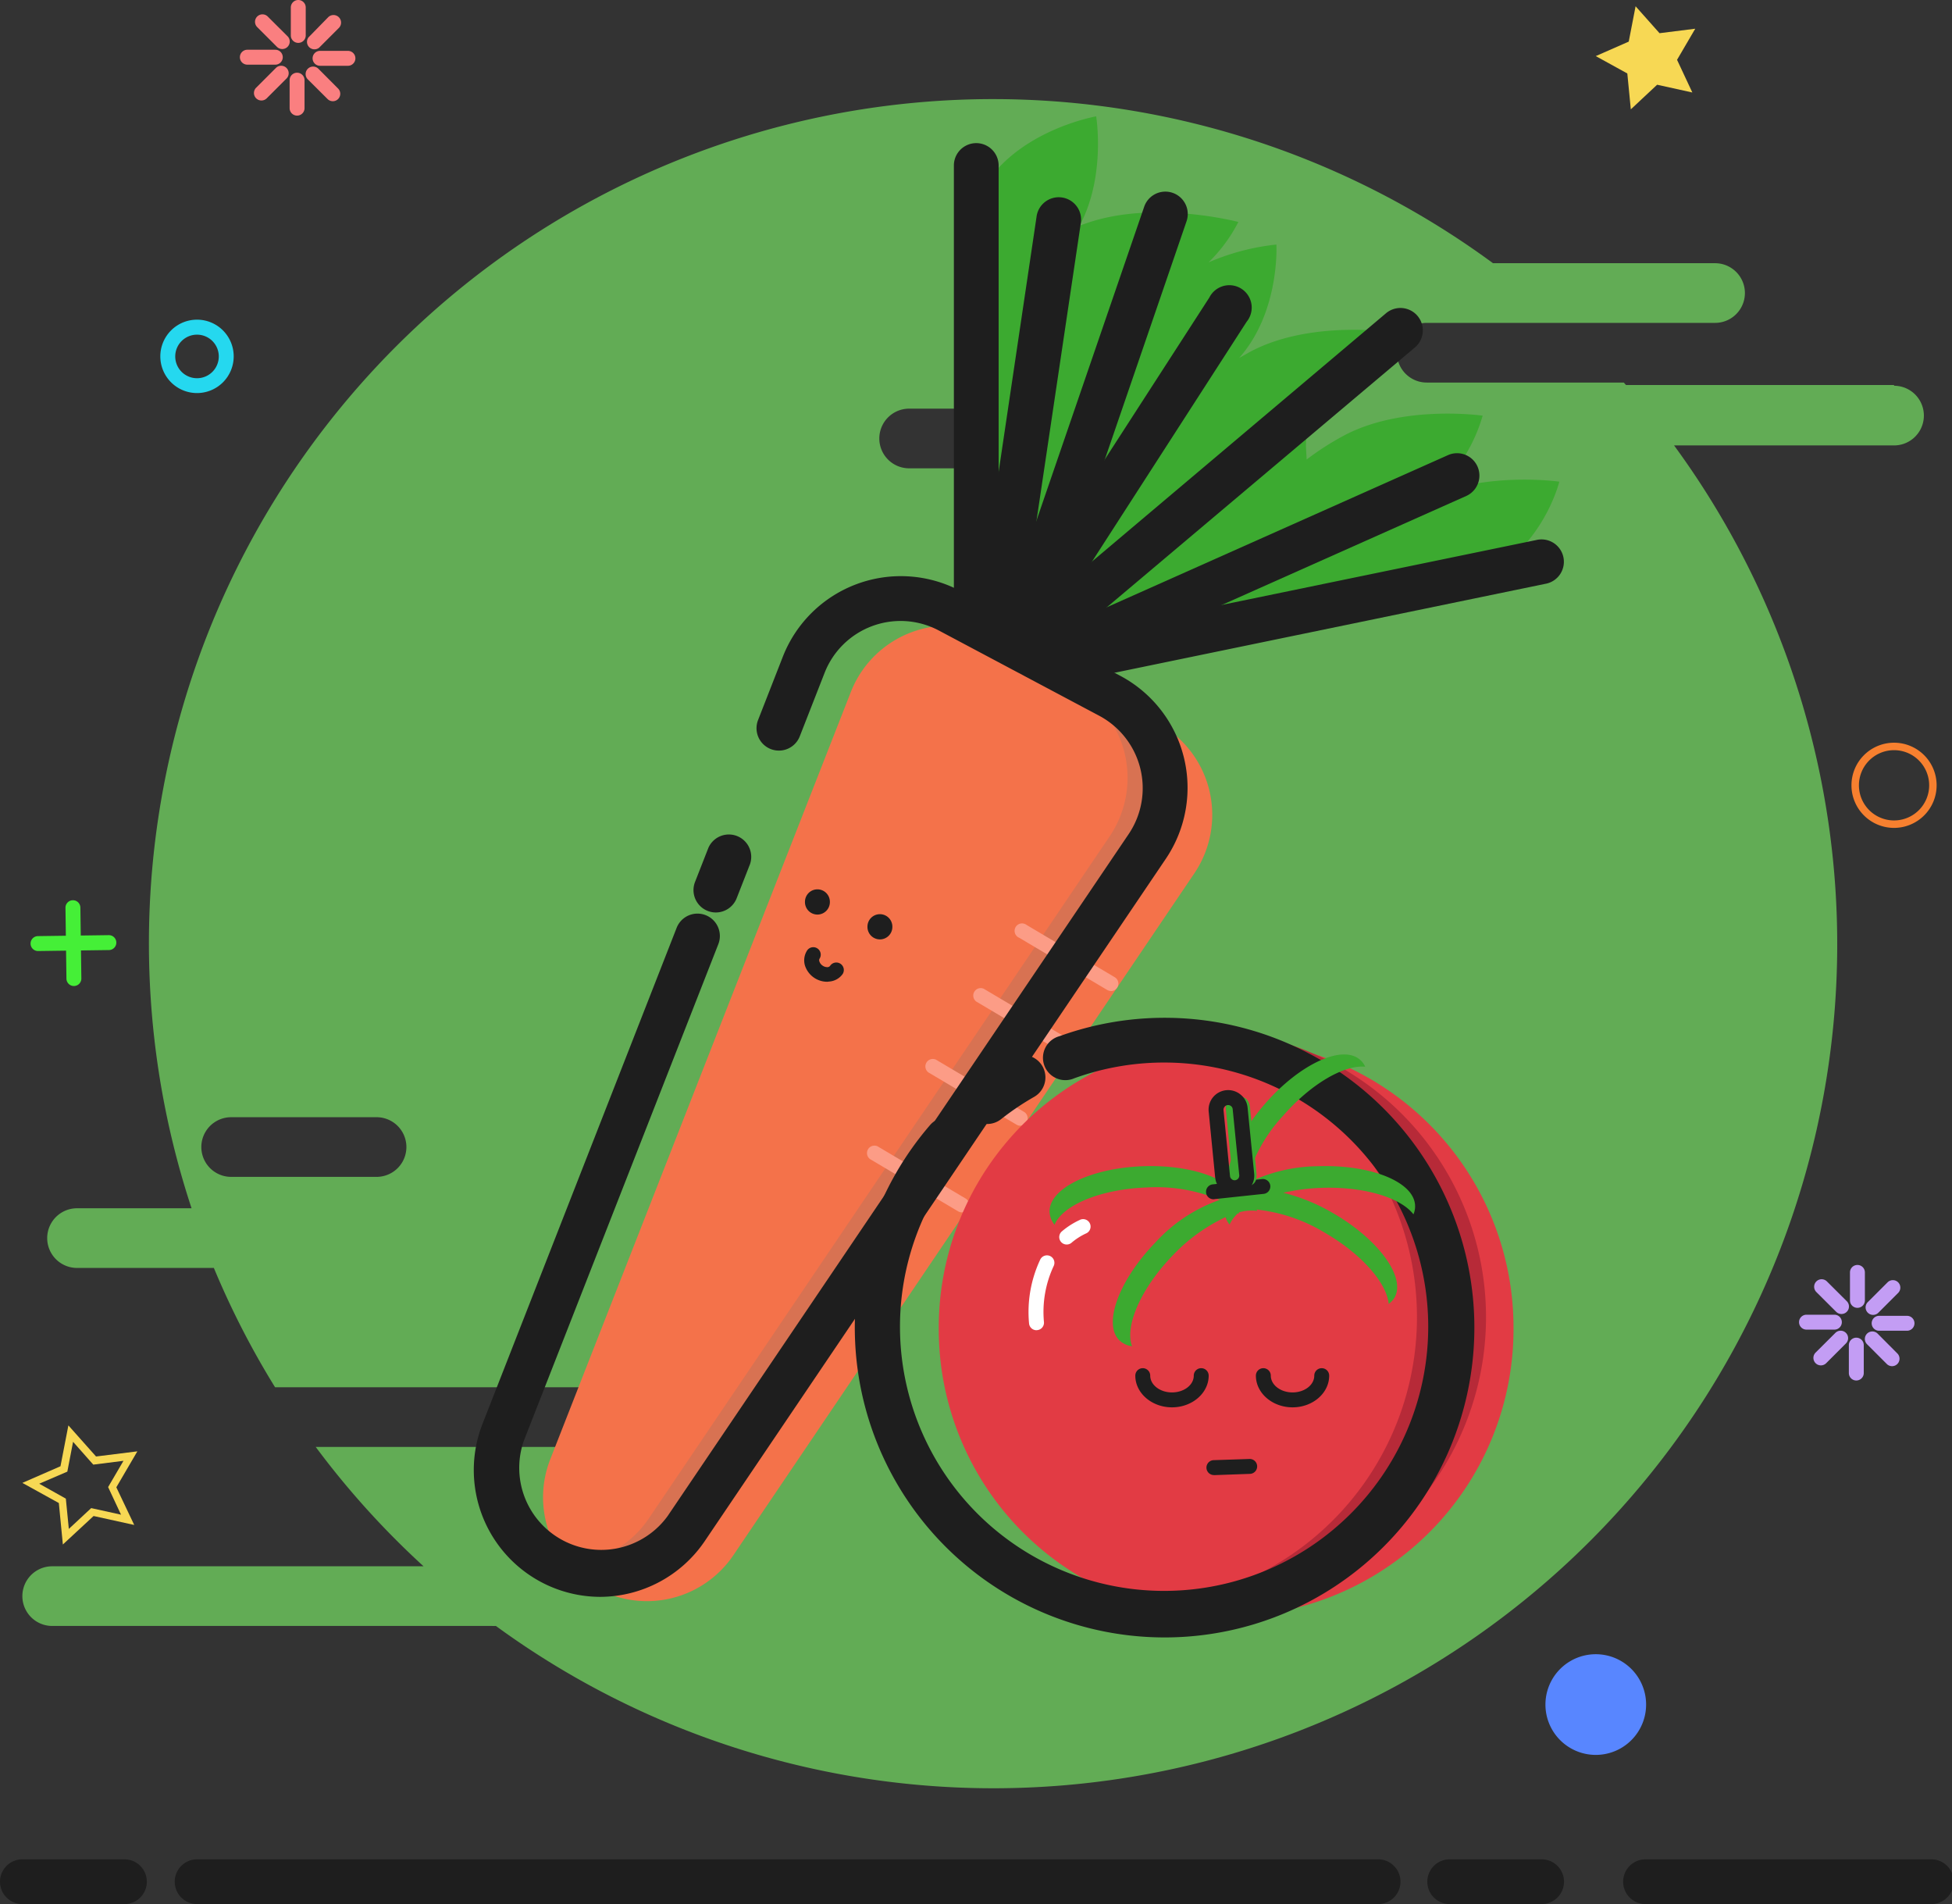 <?xml version="1.0" standalone="no"?><!DOCTYPE svg PUBLIC "-//W3C//DTD SVG 1.1//EN" "http://www.w3.org/Graphics/SVG/1.1/DTD/svg11.dtd"><svg t="1584236106649" class="icon" viewBox="0 0 1050 1024" version="1.1" xmlns="http://www.w3.org/2000/svg" p-id="60513" xmlns:xlink="http://www.w3.org/1999/xlink" width="205.078" height="200"><rect x="0" y="0" width="1050" height="1024" fill="#333333" stroke="none"/><defs><style type="text/css"></style></defs><path d="M1018.826 207.054h-144.2l-1.163-1.324h-106.014a16.044 16.044 0 0 1 0-32.089H922.559a16.044 16.044 0 0 0 0-32.089h-119.451A454.019 454.019 0 0 0 103.046 649.802H41.435a16.044 16.044 0 0 0 0 32.089h73.604a452.174 452.174 0 0 0 32.931 64.178h174.283a16.044 16.044 0 0 1 0 32.089h-152.423a454.26 454.26 0 0 0 58.001 64.178H28.078a16.044 16.044 0 0 0 0 32.089h236.656a16.044 16.044 0 0 0 2.006 0 453.899 453.899 0 0 0 633.758-634.881H1018.826a16.044 16.044 0 0 0 0-32.089zM202.562 632.915H124.345a16.044 16.044 0 0 1 0-32.089h78.217a16.044 16.044 0 0 1 0 32.089z m375.361-397.101a16.044 16.044 0 0 1-16.044 16.044h-72.842a16.044 16.044 0 0 1-16.044-16.044 16.044 16.044 0 0 1 16.044-16.044h72.842a16.044 16.044 0 0 1 16.044 16.044z" fill="#77E065" opacity=".7" p-id="60514"></path><path d="M885.135 1024a12.033 12.033 0 0 1 0-24.067H1038.881a12.033 12.033 0 0 1 0 24.067zM829.26 1024h-49.457a12.033 12.033 0 0 1 0-24.067h49.457a12.033 12.033 0 0 1 0 24.067zM529.468 1024H106.014a12.033 12.033 0 1 1 0-24.067h635.282a12.033 12.033 0 0 1 0 24.067zM41.435 1024H12.033a12.033 12.033 0 0 1 0-24.067h54.912a12.033 12.033 0 1 1 0 24.067z" fill="#1E1E1E" p-id="60515"></path><path d="M910.325 49.738l-18.933-4.172-14.159 13.237-1.885-19.294L858.381 30.164l17.729-7.782 3.69-19.013 12.876 14.48 19.213-2.407-9.787 16.726 8.223 17.569zM33.814 830.624l-2.166-22.302-19.614-10.83 20.497-8.945 4.252-21.981 14.881 16.726 22.222-2.768-11.311 19.334 9.627 20.256-21.861-4.813z m-12.715-32.691l14.32 8.022 1.604 16.285 12.033-11.191 16.044 3.53-6.939-14.841 8.263-14.119-16.245 2.046-10.87-12.274-3.089 16.044z" fill="#F7D854" p-id="60516"></path><path d="M106.014 211.386a19.735 19.735 0 1 1 19.695-19.695 19.735 19.735 0 0 1-19.695 19.695z m0-31.407a11.712 11.712 0 1 0 11.672 11.712 11.712 11.712 0 0 0-11.672-11.712z" fill="#25D8EF" p-id="60517"></path><path d="M20.457 511.458a4.011 4.011 0 0 1 0-8.022l38.106-0.521a4.011 4.011 0 0 1 0 8.022l-38.106 0.521z" fill="#45EF37" p-id="60518"></path><path d="M39.75 530.271a4.011 4.011 0 0 1-4.011-4.011l-0.521-38.106a4.011 4.011 0 0 1 4.011-4.011 4.011 4.011 0 0 1 4.011 4.011l0.521 38.106a4.011 4.011 0 0 1-4.011 4.011z" fill="#45EF37" p-id="60519"></path><path d="M1018.826 445.235a22.904 22.904 0 1 1 22.904-22.904A22.904 22.904 0 0 1 1018.826 445.235z m0-41.796a18.892 18.892 0 1 0 18.892 18.892 18.892 18.892 0 0 0-18.892-18.892z" fill="#F7802F" p-id="60520"></path><path d="M858.381 916.702m-27.075 0a27.075 27.075 0 1 0 54.15 0 27.075 27.075 0 1 0-54.15 0Z" fill="#5886FF" p-id="60521"></path><path d="M160.445 23.064a4.011 4.011 0 0 0 4.011-4.011V4.011a4.011 4.011 0 0 0-8.022 0v15.042a4.011 4.011 0 0 0 4.011 4.011zM148.973 25.19a4.011 4.011 0 0 0 5.696-5.696l-10.629-10.589a4.011 4.011 0 0 0-5.696 5.656zM152.102 30.765a4.011 4.011 0 0 0-4.011-4.011h-15.042a4.011 4.011 0 0 0 0 8.022h15.002a4.011 4.011 0 0 0 4.051-4.011zM148.412 36.541l-10.629 10.629a4.011 4.011 0 0 0 5.696 5.696l10.629-10.629A4.011 4.011 0 0 0 148.412 36.541zM159.803 39.108a4.011 4.011 0 0 0-4.011 4.011v15.042a4.011 4.011 0 0 0 8.022 0v-15.042a4.011 4.011 0 0 0-4.011-4.011zM171.275 36.983a4.011 4.011 0 1 0-5.696 5.696l10.629 10.589a4.011 4.011 0 0 0 5.656 0 4.011 4.011 0 0 0 0-5.656zM187.159 27.356h-15.002a4.011 4.011 0 0 0 0 8.022h15.002a4.011 4.011 0 1 0 0-8.022zM171.676 25.631l10.629-10.629A4.011 4.011 0 0 0 176.489 9.306L165.98 20.056a4.011 4.011 0 0 0 5.696 5.575z" fill="#FA7F80" p-id="60522"></path><path d="M999.131 703.351a4.011 4.011 0 0 0 4.011-4.011v-15.042a4.011 4.011 0 0 0-8.022 0v15.002a4.011 4.011 0 0 0 4.011 4.051zM987.699 705.477a4.011 4.011 0 0 0 5.696-5.696l-10.67-10.629a4.011 4.011 0 0 0-5.696 5.696zM990.748 711.052a4.011 4.011 0 0 0-4.011-4.011h-15.002a4.011 4.011 0 0 0 0 8.022H986.737a4.011 4.011 0 0 0 4.011-4.011zM987.258 716.828l-10.629 10.589a4.011 4.011 0 0 0 5.696 5.696l10.629-10.629a4.011 4.011 0 0 0 0-5.656 4.011 4.011 0 0 0-5.696 0zM998.529 719.395a4.011 4.011 0 0 0-4.011 4.011v15.002a4.011 4.011 0 1 0 8.022 0v-15.002a4.011 4.011 0 0 0-4.011-4.011zM1010.001 717.229a4.011 4.011 0 1 0-5.696 5.696l10.629 10.629a4.011 4.011 0 1 0 5.656-5.696zM1025.885 707.643H1010.803a4.011 4.011 0 0 0 0 8.022h15.002a4.011 4.011 0 1 0 0-8.022zM1010.402 705.958l10.629-10.629a4.011 4.011 0 0 0-5.696-5.696l-10.629 10.629a4.011 4.011 0 0 0 5.696 5.696z" fill="#C39DF4" p-id="60523"></path><path d="M525.738 165.499l4.011 174.243L577.602 366.857l217.563-54.271-0.602-0.441 4.492-2.326c31.608-17.007 39.71-50.781 39.71-50.781s-40.111-5.736-71.358 9.105a87.322 87.322 0 0 0 30.124-44.604s-43.2-6.177-74.848 10.83a148.412 148.412 0 0 0-19.815 12.755c-0.481-9.346-1.484-14.681 4.492-17.89 31.648-17.007 39.75-50.781 39.75-50.781s-43.2-6.177-74.807 10.83l-5.776 3.249c22.101-24.909 20.056-61.009 20.056-61.009a124.345 124.345 0 0 0-36.501 9.587 83.712 83.712 0 0 0 16.044-21.74s-43.882-11.552-79.661 0c-1.965 0.642-4.011 1.324-5.736 2.006C594.97 94.823 589.635 62.574 589.635 62.574s-38.266 6.658-57.961 34.415-18.291 59.766-5.936 68.51" fill="#3CAA30" p-id="60524"></path><path d="M525.136 333.926a12.033 12.033 0 0 1-12.033-12.033V89.007a12.033 12.033 0 0 1 24.067 0v232.886a12.033 12.033 0 0 1-12.033 12.033z" fill="#1E1E1E" p-id="60525"></path><path d="M536.087 354.944a13.638 13.638 0 0 1-1.805 0 12.033 12.033 0 0 1-10.108-13.678L557.546 116.724a12.033 12.033 0 1 1 23.786 3.57l-33.413 224.382a12.033 12.033 0 0 1-11.833 10.268z" fill="#1E1E1E" p-id="60526"></path><path d="M550.928 348.406a12.033 12.033 0 0 1-11.392-16.044l75.931-221.173a12.033 12.033 0 0 1 22.783 7.822l-75.931 221.254a12.033 12.033 0 0 1-11.392 8.143z" fill="#1E1E1E" p-id="60527"></path><path d="M550.928 348.406a12.033 12.033 0 0 1-6.538-1.925 12.033 12.033 0 0 1-3.57-16.646l109.704-169.831a12.033 12.033 0 1 1 20.056 13.036l-109.544 169.871a12.033 12.033 0 0 1-10.108 5.495z" fill="#1E1E1E" p-id="60528"></path><path d="M565.127 348.406a12.033 12.033 0 0 1-7.581-21.219L745.548 168.467a12.033 12.033 0 1 1 15.523 18.411l-188.202 158.68a12.033 12.033 0 0 1-7.741 2.848z" fill="#1E1E1E" p-id="60529"></path><path d="M573.872 361.362a12.033 12.033 0 0 1-4.894-23.024L779.081 244.679a12.033 12.033 0 0 1 9.787 21.981l-210.103 93.66a12.314 12.314 0 0 1-4.894 1.043z" fill="#1E1E1E" p-id="60530"></path><path d="M579.848 365.614a12.033 12.033 0 0 1-2.447-23.826L826.292 290.446a12.033 12.033 0 1 1 4.894 23.545l-248.93 51.383a12.234 12.234 0 0 1-2.407 0.241z" fill="#1E1E1E" p-id="60531"></path><path d="M321.853 854.65a55.915 55.915 0 0 1-25.872-69.834l161.769-412.865a56.156 56.156 0 0 1 78.337-29.041l86.4 45.847a56.156 56.156 0 0 1 20.056 80.784l-248.168 367.018a56.156 56.156 0 0 1-72.521 18.09z" fill="#F4724A" p-id="60532"></path><path d="M603.193 383.504l-19.294-10.228a56.156 56.156 0 0 1 13.197 76.211L348.968 816.665a55.875 55.875 0 0 1-59.565 22.984 55.033 55.033 0 0 0 13.237 9.787 56.156 56.156 0 0 0 72.561-18.09l248.168-367.058a56.156 56.156 0 0 0-20.176-80.784z" fill="#D87252" p-id="60533"></path><path d="M597.658 532.958a4.412 4.412 0 0 1-2.086-0.562l-47.331-28.078a4.011 4.011 0 1 1 4.011-6.859l47.371 28.078a4.011 4.011 0 0 1-2.046 7.461zM574.594 567.293a4.011 4.011 0 0 1-2.046-0.562l-47.371-28.078a4.011 4.011 0 0 1 4.011-6.899l47.371 28.078a4.011 4.011 0 0 1-2.086 7.421zM548.842 605.399a3.77 3.77 0 0 1-2.046-0.562l-47.371-28.078a4.011 4.011 0 0 1 4.011-6.899l47.371 28.078a4.011 4.011 0 0 1 1.404 5.535 4.011 4.011 0 0 1-3.369 1.925zM517.435 652.008a4.011 4.011 0 0 1-2.046-0.562l-47.371-28.078a4.011 4.011 0 0 1 4.011-6.899l47.371 28.078a4.011 4.011 0 0 1 1.364 5.495 4.011 4.011 0 0 1-3.329 1.965z" fill="#FC9C86" p-id="60534"></path><path d="M385.068 490.721a12.033 12.033 0 0 1-11.191-16.446l7.18-18.331a12.033 12.033 0 0 1 22.382 8.784l-7.18 18.331a12.033 12.033 0 0 1-11.191 7.661z" fill="#1E1E1E" p-id="60535"></path><path d="M322.735 858.782A68.189 68.189 0 0 1 259.399 766.125l104.57-267.141a12.033 12.033 0 1 1 22.422 8.784l-104.57 266.94a44.122 44.122 0 0 0 77.294 40.633l248.168-367.018a44.122 44.122 0 0 0-16.044-63.416l-86.199-45.807a43.882 43.882 0 0 0-61.491 22.783l-13.357 34.135a12.033 12.033 0 0 1-22.422-8.784L421.168 352.979a68.189 68.189 0 0 1 95.144-35.298l86.44 45.847a68.189 68.189 0 0 1 24.468 98.152L379.051 828.859a68.189 68.189 0 0 1-56.316 29.923z" fill="#1E1E1E" p-id="60536"></path><path d="M444.994 527.984a12.595 12.595 0 0 1-12.033-8.824 9.867 9.867 0 0 1 1.203-8.022 4.011 4.011 0 0 1 5.575-1.043 4.011 4.011 0 0 1 1.043 5.575 1.845 1.845 0 0 0 0 1.444 4.292 4.292 0 0 0 1.725 2.206 4.372 4.372 0 0 0 2.687 0.802 1.805 1.805 0 0 0 1.284-0.642 4.011 4.011 0 0 1 6.779 4.372 9.747 9.747 0 0 1-7.18 4.011z" fill="#1E1E1E" p-id="60537"></path><path d="M659.549 714.381m-154.589 0a154.589 154.589 0 1 0 309.177 0 154.589 154.589 0 1 0-309.177 0Z" fill="#E23B44" p-id="60538"></path><path d="M645.149 553.776a151.982 151.982 0 0 0-18.732 1.203 154.549 154.549 0 0 1 0 306.811 152.022 152.022 0 0 0 18.732 1.163 154.589 154.589 0 0 0 0-309.177z" fill="#B72A38" p-id="60539"></path><path d="M573.791 669.296a4.011 4.011 0 0 1-2.607-7.06 41.716 41.716 0 0 1 9.506-6.097 4.011 4.011 0 1 1 3.369 7.26 33.734 33.734 0 0 0-7.661 4.934 4.011 4.011 0 0 1-2.607 0.963zM557.546 715.384a4.011 4.011 0 0 1-4.011-3.69 66.304 66.304 0 0 1 5.977-34.215 4.011 4.011 0 1 1 7.22 3.49 58.282 58.282 0 0 0-5.174 30.083 4.011 4.011 0 0 1-3.69 4.292z" fill="#FFFFFF" p-id="60540"></path><path d="M530.872 604.476a12.033 12.033 0 0 1-7.461-21.5 169.069 169.069 0 0 1 20.858-13.999 12.033 12.033 0 1 1 12.033 20.898 142.997 142.997 0 0 0-17.85 12.033 12.033 12.033 0 0 1-7.581 2.567z" fill="#1E1E1E" p-id="60541"></path><path d="M626.417 880.602a166.662 166.662 0 0 1-126.11-275.564 12.033 12.033 0 0 1 18.211 15.764 142.074 142.074 0 1 0 59.365-40.913 12.033 12.033 0 1 1-8.022-22.623 166.622 166.622 0 1 1 56.717 323.337z" fill="#1E1E1E" p-id="60542"></path><path d="M709.247 627.179a86.961 86.961 0 0 0-39.068 9.506 84.474 84.474 0 0 1 20.056-36.702c15.042-17.208 32.811-27.356 44.122-26.313a10.67 10.67 0 0 0-2.768-3.73c-9.506-8.343-32.33 2.206-50.981 23.505-13.598 15.523-21.179 32.45-20.697 43.721-9.065-6.538-25.792-10.629-44.804-9.988-28.359 0.923-50.981 12.033-50.54 24.588a12.033 12.033 0 0 0 2.687 6.899c4.372-10.589 24.829-19.173 49.658-20.056a87.763 87.763 0 0 1 39.189 6.699 84.555 84.555 0 0 0-34.536 22.823c-19.775 20.336-28.439 44.122-19.374 52.746a12.033 12.033 0 0 0 6.739 3.129c-4.011-10.67 4.613-31.006 21.901-48.855a93.86 93.86 0 0 1 28.399-20.577 13.116 13.116 0 0 0 2.166 4.011 17.89 17.89 0 0 1 4.533-6.097l0.361 0.361c0-0.281 0-0.602 0.321-0.882a24.067 24.067 0 0 1 9.667-0.762l-0.361-0.722a89.248 89.248 0 0 1 36.742 12.475c19.775 11.472 33.212 26.915 34.335 38.226a10.79 10.79 0 0 0 3.089-3.249c6.338-10.91-8.423-31.287-32.971-45.486a100.719 100.719 0 0 0-26.794-10.99 108.742 108.742 0 0 1 20.657-2.647c22.823-0.762 42.398 5.255 49.337 14.239a10.67 10.67 0 0 0 0.882-4.573c-0.321-12.755-23.585-22.222-51.944-21.299z" fill="#3CAA30" p-id="60543"></path><path d="M652.971 644.949a4.011 4.011 0 0 1-0.441-8.022l26.353-2.848a4.011 4.011 0 0 1 4.412 3.53 4.011 4.011 0 0 1-3.57 4.452l-26.353 2.808z" fill="#1E1E1E" p-id="60544"></path><path d="M658.787 590.435m6.467-0.639l0.04-0.004q6.467-0.639 7.105 5.828l3.504 35.486q0.639 6.467-5.828 7.105l-0.04 0.004q-6.467 0.639-7.105-5.828l-3.504-35.486q-0.639-6.467 5.828-7.105Z" fill="#3CAA30" p-id="60545"></path><path d="M664.122 642.743a10.309 10.309 0 0 1-6.658-2.367 10.629 10.629 0 0 1-3.811-7.1l-3.49-35.458a10.509 10.509 0 0 1 17.168-9.145 10.228 10.228 0 0 1 3.77 7.1l3.53 35.418a10.309 10.309 0 0 1-2.367 7.701 10.469 10.469 0 0 1-7.1 3.811z m-3.49-48.454h-0.241a2.567 2.567 0 0 0-2.246 2.768l3.49 35.418a2.447 2.447 0 0 0 0.923 1.685 2.326 2.326 0 0 0 1.805 0.562 2.527 2.527 0 0 0 2.246-2.728l-3.53-35.418a2.407 2.407 0 0 0-0.882-1.725 2.527 2.527 0 0 0-1.564-0.562zM630.428 756.859c-10.87 0-19.735-7.661-19.735-17.047a4.011 4.011 0 0 1 8.022 0c0 4.974 5.255 9.025 11.712 9.025s11.712-4.011 11.712-9.025a4.011 4.011 0 0 1 8.022 0c0 9.386-8.865 17.047-19.735 17.047zM695.288 756.859c-10.87 0-19.735-7.661-19.735-17.047a4.011 4.011 0 0 1 8.022 0c0 4.974 5.255 9.025 11.712 9.025s11.672-4.011 11.672-9.025a4.011 4.011 0 0 1 8.022 0c0 9.386-8.824 17.047-19.695 17.047zM652.971 793.28a4.011 4.011 0 0 1 0-8.022l19.253-0.642a4.011 4.011 0 0 1 4.011 4.011 4.011 4.011 0 0 1-4.011 4.011l-19.253 0.682z" fill="#1E1E1E" p-id="60546"></path><path d="M439.699 485.065m-6.699 0a6.699 6.699 0 1 0 13.397 0 6.699 6.699 0 1 0-13.397 0Z" fill="#1E1E1E" p-id="60547"></path><path d="M473.313 498.422m-6.699 0a6.699 6.699 0 1 0 13.397 0 6.699 6.699 0 1 0-13.397 0Z" fill="#1E1E1E" p-id="60548"></path></svg>